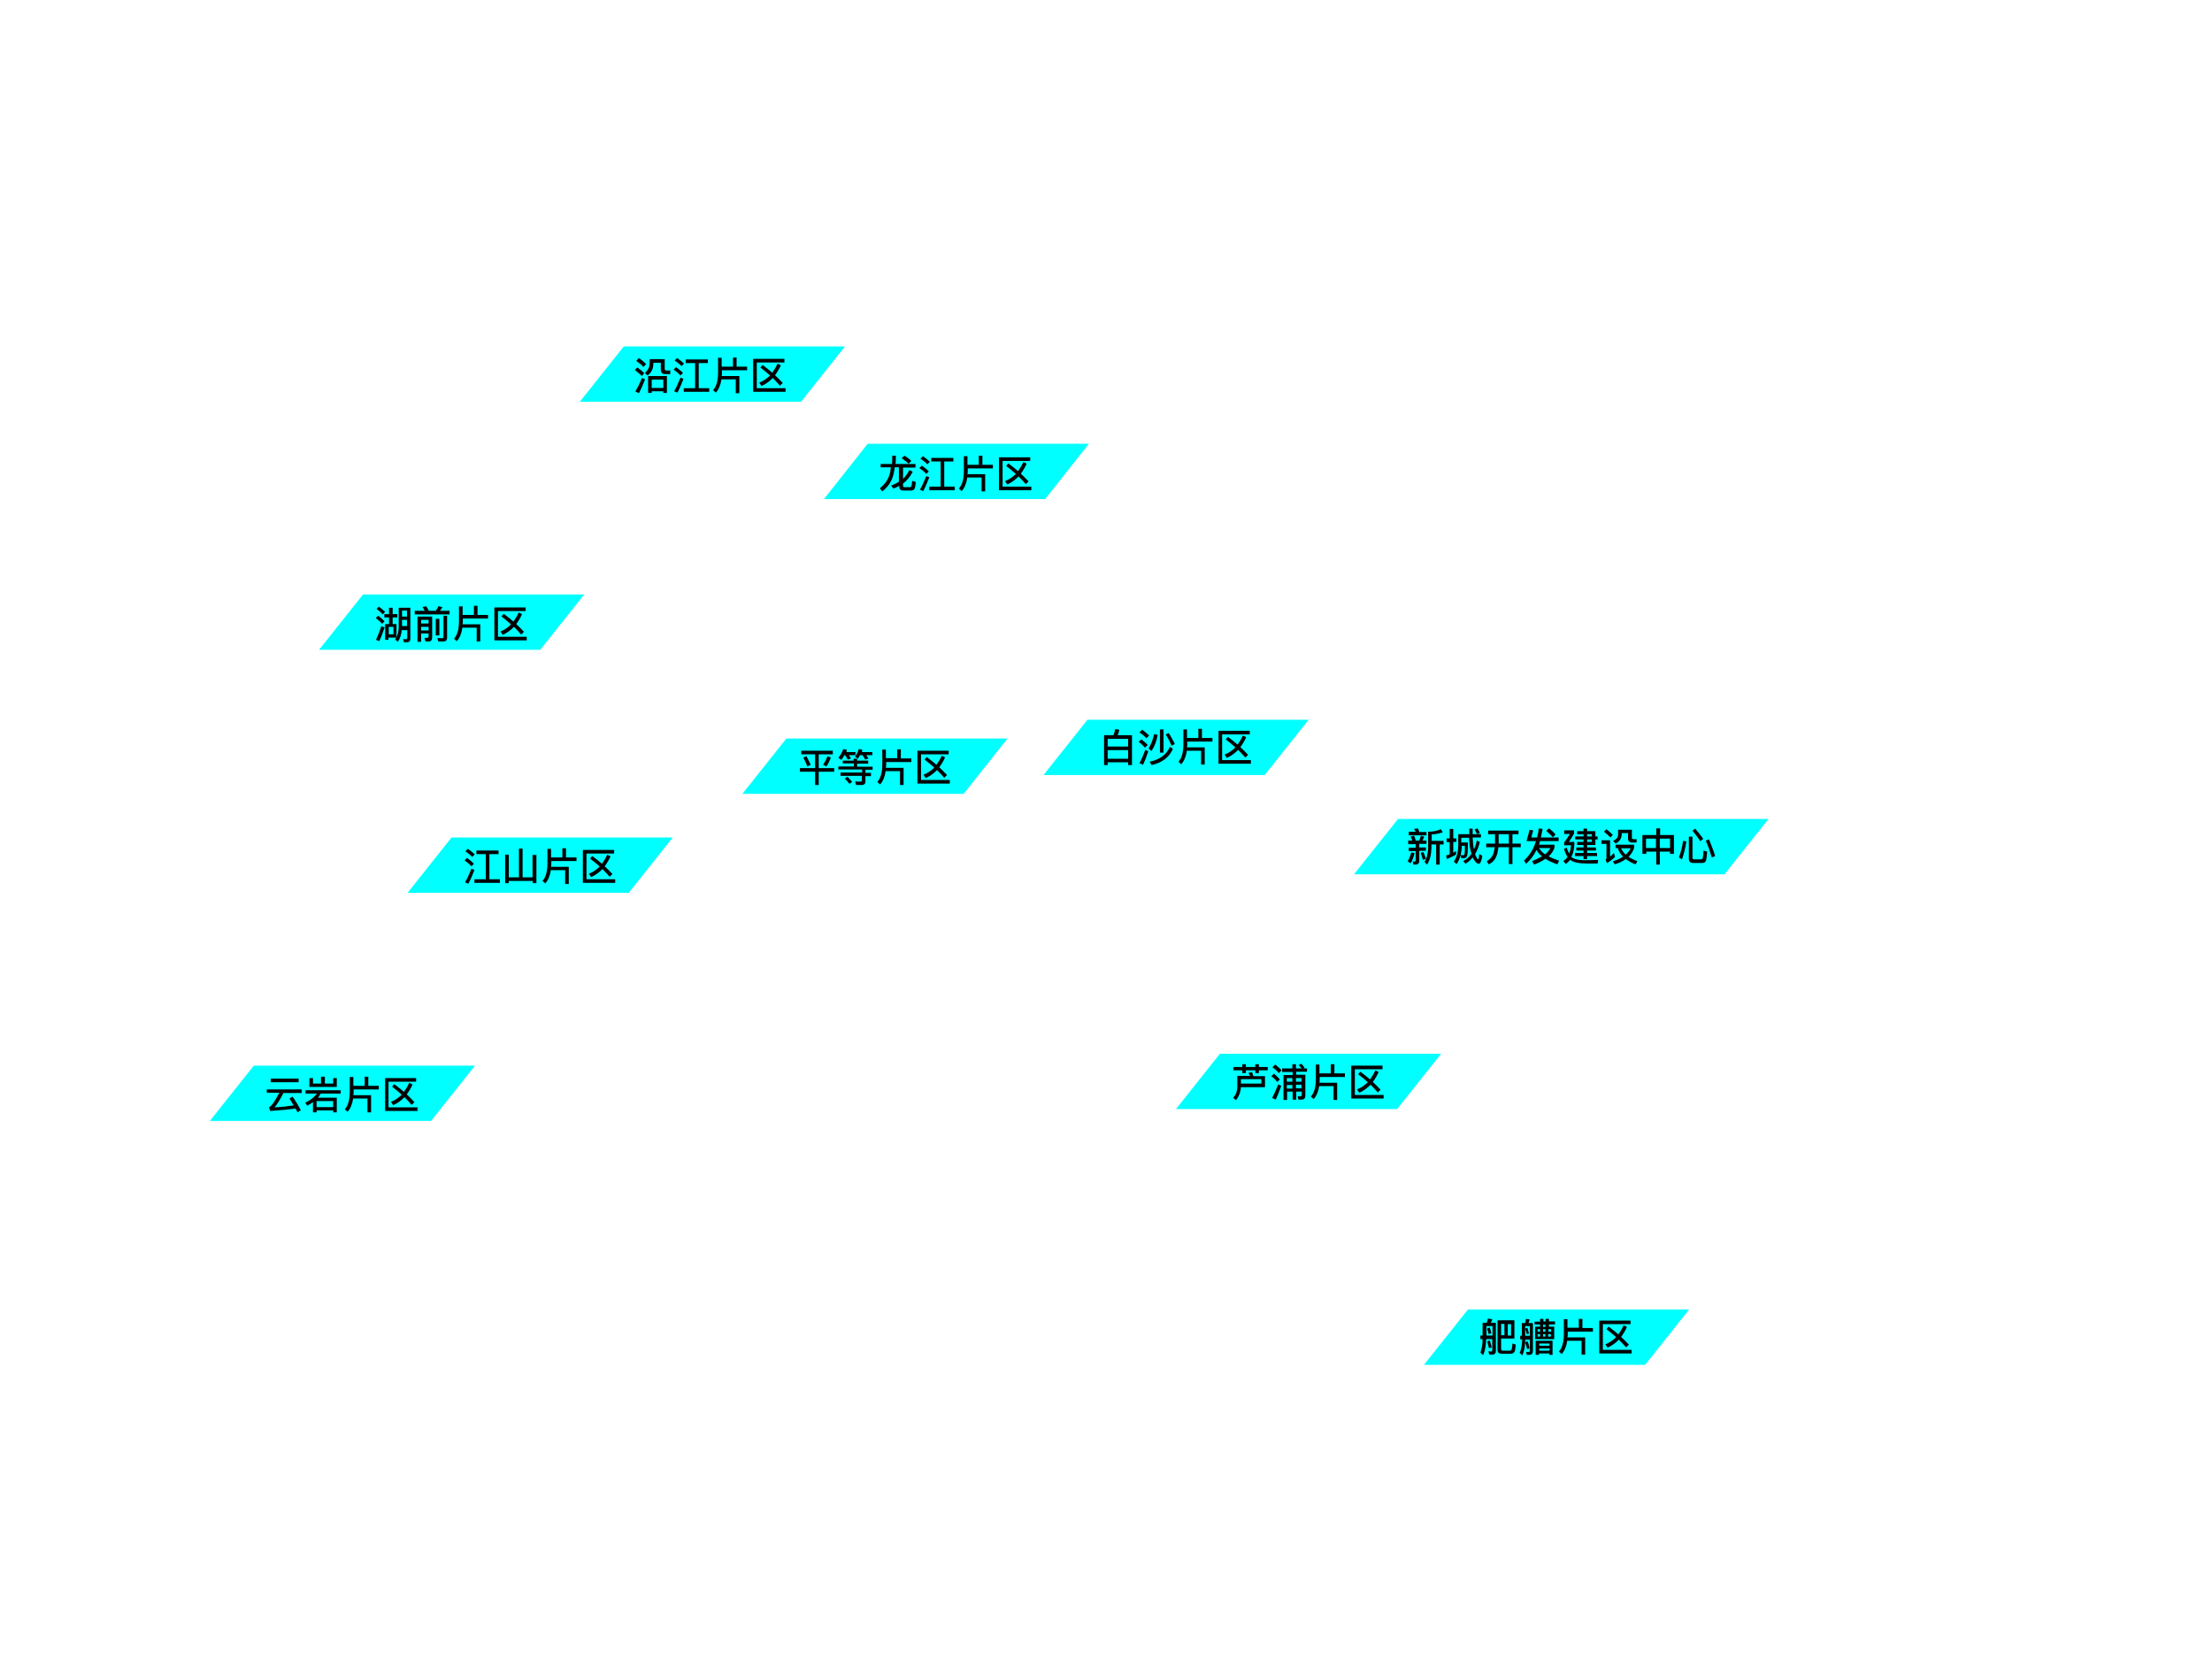 <?xml version="1.0" encoding="utf-8"?>
<!-- Generator: Adobe Illustrator 17.0.0, SVG Export Plug-In . SVG Version: 6.00 Build 0)  -->
<!DOCTYPE svg PUBLIC "-//W3C//DTD SVG 1.1//EN" "http://www.w3.org/Graphics/SVG/1.1/DTD/svg11.dtd">
<svg version="1.1" id="图层_1" xmlns="http://www.w3.org/2000/svg" xmlns:xlink="http://www.w3.org/1999/xlink" x="0px" y="0px"
	 preserveAspectRatio="none" viewBox="0 0 800 600" style="enable-background:new 0 0 800 600;" xml:space="preserve">
	<g>
		<g>
			<polygon style="fill:#00FFFF;" points="289.7,145.3 209.7,145.3 225.6,125.3 305.6,125.3 			"/>
		</g>
		<g>
			<polygon style="fill:#00FFFF;" points="195.4,235 115.4,235 131.3,215 211.3,215 			"/>
		</g>
		<g>
			<polygon style="fill:#00FFFF;" points="378,180.5 298,180.5 313.8,160.5 393.8,160.5 			"/>
		</g>
		<g>
			<polygon style="fill:#00FFFF;" points="227.4,322.9 147.4,322.9 163.3,302.9 243.3,302.9 			"/>
		</g>
		<g>
			<polygon style="fill:#00FFFF;" points="348.5,287.1 268.5,287.1 284.4,267.1 364.4,267.1 			"/>
		</g>
		<g>
			<polygon style="fill:#00FFFF;" points="457.4,280.3 377.4,280.3 393.3,260.3 473.3,260.3 			"/>
		</g>
		<g>
			<polygon style="fill:#00FFFF;" points="155.9,405.4 75.9,405.4 91.8,385.4 171.8,385.4 			"/>
		</g>
		<g>
			<polygon style="fill:#00FFFF;" points="505.3,401.1 425.3,401.1 441.2,381.1 521.2,381.1 			"/>
		</g>
		<g>
			<polygon style="fill:#00FFFF;" points="595,493.6 515,493.6 530.9,473.6 610.9,473.6 			"/>
		</g>
		<g>
			<path d="M136.8,222.7c0.8,0.6,1.6,1.3,2.3,2l-0.9,0.9c-0.5-0.6-1.3-1.3-2.3-2.1L136.8,222.7z M139.1,226.9
				c-0.6,1.8-1.2,3.4-1.9,5l-1.2-0.5c0.7-1.6,1.4-3.3,1.9-4.9L139.1,226.9z M137,219.4c0.8,0.6,1.6,1.2,2.3,1.9l-0.9,0.9
				c-0.5-0.6-1.3-1.3-2.2-2L137,219.4z M145.3,227.6c-0.1,1.8-0.6,3.3-1.4,4.5l-1-0.8c0.2-0.3,0.3-0.5,0.4-0.7h-2.8v0.8h-1.2v-5.7
				h1.4v-2.4h-1.7v-1.2h1.7v-2.3h1.3v2.3h1.7v1.2h-1.7v2.4h1.4v4.8c0.5-1.1,0.8-2.3,0.8-3.8v-6.9h4.2v11.2c0,0.9-0.4,1.3-1.3,1.3h-1
				l-0.3-1.2c0.4,0,0.7,0.1,1,0.1c0.3,0,0.5-0.2,0.5-0.6v-2.7H145.3z M140.6,229.4h1.7v-2.7h-1.7V229.4z M147.2,223v-2.2h-1.8v2.2
				H147.2z M145.4,224.2v2.2h1.8v-2.2H145.4z"/>
			<path d="M160,219.6c-0.3,0.5-0.5,0.9-0.9,1.3h3.5v1.3h-12.6v-1.3h3.6c-0.2-0.5-0.5-0.9-0.8-1.4l1.4-0.2c0.3,0.5,0.6,1,0.9,1.6
				h2.5c0.4-0.5,0.7-1.1,1-1.7L160,219.6z M153.9,232l-0.4-1.3l1,0c0.3,0,0.5-0.2,0.5-0.7v-0.9h-2.7v3h-1.3V223h5.3v7.4
				c0,1.1-0.4,1.6-1.3,1.6H153.9z M152.3,225.5h2.7v-1.3h-2.7V225.5z M152.3,228h2.7v-1.3h-2.7V228z M157.6,223.8h1.3v6h-1.3V223.8z
				 M158.5,232l-0.3-1.3c0.6,0.1,1.2,0.1,1.7,0.1c0.3,0,0.5-0.2,0.5-0.6v-7.5h1.3v7.9c0,1-0.5,1.4-1.4,1.4H158.5z"/>
			<path d="M167.2,227.2c-0.3,2-1,3.6-2,4.7l-1-0.9c1.2-1.3,1.8-3.5,1.8-6.4v-5.3h1.3v3.1h4.1v-3.3h1.3v3.3h3.8v1.3h-9.1v0.8
				c0,0.3,0,0.7-0.1,1.3h6.4v6.2h-1.3v-5H167.2z"/>
			<path d="M178.9,219.7h11.2v1.3h-10v9.3h10.4v1.3h-11.7V219.7z M182.2,222c1.3,1,2.5,1.9,3.5,2.8c0.7-1,1.4-2.1,1.9-3.3l1.2,0.6
				c-0.6,1.4-1.3,2.5-2.1,3.6c1,0.9,1.9,1.9,2.8,2.8l-1,1c-0.8-0.9-1.7-1.9-2.6-2.8c-1.2,1.2-2.5,2.2-4.1,2.9l-0.8-1.2
				c1.5-0.6,2.8-1.5,3.8-2.6c-1-0.9-2.2-1.9-3.5-2.9L182.2,222z"/>
		</g>
		<g>
			<path d="M96.5,394h12.6v1.3h-6.6c-1.2,2.4-2.3,4.1-3.2,5.2c2.3-0.1,4.5-0.4,6.9-0.7c-0.5-0.8-1-1.7-1.5-2.5l1.1-0.7
				c1.3,1.8,2.2,3.5,3,4.9l-1.2,0.8c-0.3-0.6-0.5-1.1-0.7-1.4c-2.8,0.4-5.9,0.7-9.2,0.9l-0.4-1.4c0.1,0,0.3-0.1,0.3-0.1
				c0.9-0.6,2-2.4,3.4-5.1h-4.5V394z M97.9,390.1h10.1v1.3H97.9V390.1z"/>
			<path d="M114.5,401.6v0.7h-1.3v-3.7c-0.7,0.5-1.4,0.9-2.1,1.3l-0.7-1.1c1.9-0.9,3.3-2,4.2-3.3h-4.1v-1.2h12.7v1.2H116
				c-0.3,0.5-0.6,1-1,1.5h6.8v5.3h-1.3v-0.7H114.5z M116.2,389.4h1.3v2.5h3v-2h1.3v3.2h-9.9v-3.2h1.3v2h2.9V389.4z M120.5,400.4
				v-2.2h-6v2.2H120.5z"/>
			<path d="M127.7,397.4c-0.3,2-1,3.6-2,4.7l-1-0.9c1.2-1.3,1.8-3.5,1.8-6.4v-5.3h1.3v3.2h4.1v-3.3h1.3v3.3h3.8v1.3h-9.1v0.8
				c0,0.3,0,0.7-0.1,1.3h6.4v6.2h-1.3v-5H127.7z"/>
			<path d="M139.3,389.9h11.2v1.3h-10v9.3H151v1.3h-11.7V389.9z M142.6,392.1c1.3,1,2.5,1.9,3.5,2.8c0.7-1,1.4-2.1,1.9-3.3l1.2,0.6
				c-0.6,1.4-1.3,2.5-2.1,3.6c1,0.9,1.9,1.9,2.8,2.8l-1,1c-0.8-0.9-1.7-1.9-2.6-2.8c-1.2,1.2-2.5,2.2-4.1,2.9l-0.8-1.2
				c1.5-0.6,2.8-1.5,3.9-2.6c-1-0.9-2.2-1.9-3.5-2.9L142.6,392.1z"/>
		</g>
		<g>
			<path d="M168.9,310.3c1,0.7,1.9,1.4,2.5,2.1l-0.9,0.9c-0.6-0.7-1.4-1.4-2.5-2.1L168.9,310.3z M171.6,314.6
				c-0.7,1.8-1.4,3.5-2.2,5l-1.2-0.5c0.9-1.5,1.6-3.2,2.3-4.9L171.6,314.6z M169.2,307c1,0.7,1.8,1.3,2.5,2l-0.9,0.9
				c-0.6-0.6-1.4-1.3-2.5-2L169.2,307z M175.7,308.9h-3.4v-1.3h8v1.3H177v9.1h3.8v1.3h-9.2V318h4.1V308.9z"/>
			<path d="M192.7,309.2h1.3v10.2h-1.3v-0.8H184v0.8h-1.3v-10.3h1.3v8.2h3.7v-10.4h1.3v10.4h3.6V309.2z"/>
			<path d="M199.2,314.8c-0.3,2-1,3.6-2,4.7l-1-0.9c1.2-1.3,1.8-3.5,1.8-6.4V307h1.3v3.1h4.1v-3.3h1.3v3.3h3.8v1.3h-9.1v0.8
				c0,0.3,0,0.7-0.1,1.3h6.4v6.2h-1.3v-5H199.2z"/>
			<path d="M210.9,307.4h11.2v1.3h-10v9.3h10.4v1.3h-11.7V307.4z M214.2,309.6c1.3,1,2.5,1.9,3.5,2.8c0.7-1,1.4-2.1,1.9-3.3l1.2,0.6
				c-0.6,1.4-1.3,2.5-2.1,3.6c1,0.9,1.9,1.9,2.8,2.8l-1,1c-0.8-0.9-1.7-1.9-2.6-2.8c-1.2,1.2-2.5,2.2-4.1,2.9l-0.8-1.2
				c1.5-0.6,2.8-1.5,3.9-2.6c-1-0.9-2.2-1.9-3.5-2.9L214.2,309.6z"/>
		</g>
		<g>
			<path d="M230.5,132.9c1,0.7,1.9,1.4,2.5,2.1l-0.9,1c-0.6-0.7-1.5-1.4-2.5-2.2L230.5,132.9z M233.3,137.2c-0.7,1.8-1.4,3.4-2.2,5
				l-1.3-0.6c0.9-1.6,1.7-3.2,2.4-4.9L233.3,137.2z M231.1,129.5c1,0.7,1.9,1.5,2.6,2.2l-1,1c-0.6-0.7-1.5-1.4-2.6-2.2L231.1,129.5z
				 M240.4,129.9v3.5c0,0.4,0.2,0.6,0.6,0.6h1.4v1.3h-1.8c-1,0-1.6-0.5-1.6-1.5v-2.6h-2.7c0,0.9-0.1,1.8-0.4,2.5
				c-0.3,0.7-0.9,1.5-1.7,2.1l-1-0.9c0.8-0.7,1.3-1.4,1.5-2c0.2-0.6,0.3-1.6,0.3-3H240.4z M241.2,136v6.1h-1.3v-0.6h-4.2v0.6h-1.3
				V136H241.2z M235.7,140.3h4.2v-3h-4.2V140.3z"/>
			<path d="M244.5,132.8c1,0.7,1.9,1.4,2.5,2.1l-0.9,0.9c-0.6-0.7-1.4-1.4-2.5-2.1L244.5,132.8z M247.2,137c-0.7,1.8-1.4,3.5-2.2,5
				l-1.2-0.5c0.9-1.5,1.6-3.2,2.3-4.9L247.2,137z M244.9,129.5c1,0.7,1.8,1.3,2.5,2l-0.9,0.9c-0.6-0.6-1.4-1.3-2.5-2L244.9,129.5z
				 M251.4,131.3H248v-1.3h8v1.3h-3.3v9.1h3.8v1.3h-9.2v-1.3h4.1V131.3z"/>
			<path d="M260.9,137.3c-0.3,2-1,3.6-2,4.7l-1-0.9c1.2-1.3,1.8-3.5,1.8-6.4v-5.3h1.3v3.2h4.1v-3.3h1.3v3.3h3.8v1.3h-9.1v0.8
				c0,0.3,0,0.7-0.1,1.3h6.4v6.2h-1.3v-5H260.9z"/>
			<path d="M272.5,129.8h11.2v1.3h-10v9.3h10.4v1.3h-11.7V129.8z M275.8,132c1.3,1,2.5,1.9,3.5,2.8c0.7-1,1.4-2.1,1.9-3.3l1.2,0.6
				c-0.6,1.4-1.3,2.5-2.1,3.6c1,0.9,1.9,1.9,2.8,2.8l-1,1c-0.8-0.9-1.7-1.9-2.6-2.8c-1.2,1.2-2.5,2.2-4.1,2.9l-0.8-1.2
				c1.5-0.6,2.8-1.5,3.9-2.6c-1-0.9-2.2-1.9-3.5-2.9L275.8,132z"/>
		</g>
		<g>
			<path d="M318.7,167.8h3.9c0.1-1,0.1-2,0.1-3h1.3c0,0.9,0,1.9-0.1,3h7.2v1.3h-4.5v4.1c0.9-0.9,1.7-2,2.3-3.2l1.2,0.6
				c-0.9,1.8-2.1,3.2-3.5,4.3v0.7c0,0.4,0.2,0.6,0.5,0.6h2c0.2,0,0.4-0.1,0.5-0.3c0.1-0.2,0.2-0.9,0.3-2l1.3,0.4
				c-0.1,1.5-0.3,2.4-0.6,2.7c-0.3,0.3-0.6,0.4-1.2,0.4h-2.7c-1,0-1.5-0.5-1.5-1.6v-0.1c-0.6,0.4-1.3,0.7-2.1,1l-0.8-1.1
				c1.1-0.4,2-0.8,2.8-1.4v-5.2h-1.5c-0.1,1-0.3,1.8-0.5,2.7c-0.6,2.4-1.9,4.4-4,6l-0.9-1.1c1.8-1.4,3-3.1,3.6-5.2
				c0.2-0.8,0.3-1.6,0.4-2.4h-3.7V167.8z M327.1,164.8c1,0.6,1.8,1.2,2.5,1.9l-1,1c-0.6-0.6-1.4-1.2-2.5-2L327.1,164.8z"/>
			<path d="M333.4,168.4c1,0.7,1.9,1.4,2.5,2.1l-0.9,0.9c-0.6-0.7-1.4-1.4-2.5-2.1L333.4,168.4z M336.1,172.6
				c-0.7,1.8-1.4,3.5-2.2,5l-1.2-0.5c0.9-1.5,1.6-3.2,2.3-4.9L336.1,172.6z M333.8,165c1,0.7,1.8,1.3,2.5,2l-0.9,0.9
				c-0.6-0.6-1.4-1.3-2.5-2L333.8,165z M340.2,166.9h-3.4v-1.3h8v1.3h-3.3v9.1h3.8v1.3h-9.2V176h4.1V166.9z"/>
			<path d="M349.8,172.9c-0.3,2-1,3.6-2,4.7l-1-0.9c1.2-1.3,1.8-3.5,1.8-6.4V165h1.3v3.1h4.1v-3.3h1.3v3.3h3.8v1.3H350v0.8
				c0,0.3,0,0.7-0.1,1.3h6.4v6.2H355v-5H349.8z"/>
			<path d="M361.4,165.4h11.2v1.3h-10v9.3h10.4v1.3h-11.7V165.4z M364.7,167.6c1.3,1,2.5,1.9,3.5,2.8c0.7-1,1.4-2.1,1.9-3.3l1.2,0.6
				c-0.6,1.4-1.3,2.5-2.1,3.6c1,0.9,1.9,1.9,2.8,2.8l-1,1c-0.8-0.9-1.7-1.9-2.6-2.8c-1.2,1.2-2.5,2.2-4.1,2.9l-0.8-1.2
				c1.5-0.6,2.8-1.5,3.9-2.6c-1-0.9-2.2-1.9-3.5-2.9L364.7,167.6z"/>
		</g>
		<g>
			<path d="M289.8,271.5h11.4v1.3h-5.1v5h5.6v1.3h-5.6v4.8h-1.3v-4.8h-5.5v-1.3h5.5v-5h-5V271.5z M291.7,273.5c0.5,1,1,2,1.5,3.1
				l-1.2,0.6c-0.5-1.2-0.9-2.2-1.5-3.2L291.7,273.5z M300.5,274c-0.4,1-0.9,2.1-1.6,3.2l-1.2-0.6c0.7-1.1,1.2-2.1,1.6-3.1L300.5,274
				z"/>
			<path d="M305.4,273.1c-0.3,0.6-0.7,1.2-1.1,1.7l-1.1-0.7c0.8-1,1.4-2.1,1.8-3.2l1.3,0.3c0,0.1-0.1,0.2-0.1,0.4
				c-0.1,0.2-0.1,0.3-0.1,0.4h3.3v1.1H307c0.3,0.4,0.5,0.8,0.8,1.2l-1.2,0.4c-0.3-0.6-0.6-1.1-1-1.6H305.4z M304.7,275.1h4v-0.7h1.3
				v0.7h4v1.1h-4v1.1h5.6v1.1h-2.6v1.1h2v1.2h-2v1.9c0,0.9-0.5,1.3-1.4,1.3h-2l-0.3-1.3c0.8,0.1,1.4,0.1,1.8,0.1
				c0.4,0,0.6-0.2,0.6-0.5v-1.6H304v-1.2h7.8v-1.1h-8.6v-1.1h5.6v-1.1h-4V275.1z M306.5,280.9c0.7,0.7,1.3,1.4,1.7,1.9l-1,0.7
				c-0.4-0.6-1-1.3-1.7-1.9L306.5,280.9z M311.1,273c-0.3,0.6-0.6,1-0.8,1.4l-1.1-0.7c0.6-0.8,1.1-1.8,1.4-2.8l1.3,0.3l-0.2,0.8h3.8
				v1.1h-2.2c0.3,0.4,0.5,0.8,0.8,1.2l-1.2,0.4c-0.3-0.6-0.6-1.1-1-1.6H311.1z"/>
			<path d="M320.3,279c-0.3,2-1,3.6-2,4.7l-1-0.9c1.2-1.3,1.8-3.5,1.8-6.4v-5.3h1.3v3.1h4.1V271h1.3v3.3h3.8v1.3h-9.1v0.8
				c0,0.3,0,0.7-0.1,1.3h6.4v6.2h-1.3v-5H320.3z"/>
			<path d="M331.9,271.5h11.2v1.3h-10v9.3h10.4v1.3h-11.7V271.5z M335.2,273.8c1.3,1,2.5,1.9,3.5,2.8c0.7-1,1.4-2.1,1.9-3.3l1.2,0.6
				c-0.6,1.4-1.3,2.5-2.1,3.6c1,0.9,1.9,1.9,2.8,2.8l-1,1c-0.8-0.9-1.7-1.9-2.6-2.8c-1.2,1.2-2.5,2.2-4.1,2.9l-0.8-1.2
				c1.5-0.6,2.8-1.5,3.9-2.6c-1-0.9-2.2-1.9-3.5-2.9L335.2,273.8z"/>
		</g>
		<g>
			<path d="M409.4,265.9v10.8H408v-1h-7.4v1h-1.3v-10.8h3.4c0.3-0.7,0.5-1.5,0.6-2.2l1.5,0.2c-0.1,0.7-0.3,1.4-0.6,2H409.4z
				 M400.6,270h7.4v-2.8h-7.4V270z M400.6,274.4h7.4v-3.1h-7.4V274.4z"/>
			<path d="M412.8,267.4c0.9,0.7,1.6,1.3,2.3,2l-1,1c-0.6-0.7-1.3-1.4-2.3-2.1L412.8,267.4z M415.3,271.7c-0.6,1.8-1.2,3.4-1.9,4.9
				l-1.3-0.6c0.8-1.5,1.5-3.1,2.1-4.8L415.3,271.7z M413.1,263.9c0.9,0.7,1.8,1.4,2.5,2.1l-1,1c-0.6-0.7-1.4-1.4-2.5-2.1
				L413.1,263.9z M418.7,265.8c-0.5,2.6-1.3,4.5-2.3,5.8l-1-0.9c0.9-1.5,1.6-3.2,2-5.2L418.7,265.8z M424.2,270.8
				c-1.3,3.1-3.9,5-7.7,5.9l-0.7-1.2c3.7-0.8,6.1-2.6,7.3-5.4L424.2,270.8z M419.5,263.8h1.3v8.4h-1.3V263.8z M422.7,265.1
				c0.7,1.2,1.5,2.5,2.2,4l-1.2,0.6c-0.6-1.5-1.3-2.8-2.1-4.1L422.7,265.1z"/>
			<path d="M429.2,271.7c-0.3,2-1,3.6-2,4.7l-1-0.9c1.2-1.3,1.8-3.5,1.8-6.4v-5.3h1.3v3.1h4.1v-3.3h1.3v3.3h3.8v1.3h-9.1v0.8
				c0,0.3,0,0.7-0.1,1.3h6.4v6.2h-1.3v-5H429.2z"/>
			<path d="M440.8,264.3H452v1.3h-10v9.3h10.4v1.3h-11.7V264.3z M444.1,266.5c1.3,1,2.5,1.9,3.5,2.8c0.7-1,1.4-2.1,1.9-3.3l1.2,0.6
				c-0.6,1.4-1.3,2.5-2.1,3.6c1,0.9,1.9,1.9,2.8,2.8l-1,1c-0.8-0.9-1.7-1.9-2.6-2.8c-1.2,1.2-2.5,2.2-4.1,2.9l-0.8-1.2
				c1.5-0.6,2.8-1.5,3.9-2.6c-1-0.9-2.2-1.9-3.5-2.9L444.1,266.5z"/>
		</g>
		<g>
			<polygon style="fill:#00FFFF;" points="623.7,316.2 489.7,316.2 505.6,296.2 639.6,296.2 			"/>
		</g>
		<g>
			<path d="M511.6,308.5c-0.3,1.4-0.8,2.7-1.4,3.7l-1.1-0.7c0.6-1,1-2.1,1.3-3.2L511.6,308.5z M509.3,304h1.5
				c-0.2-0.5-0.4-1-0.6-1.4l1.2-0.4c0.3,0.6,0.5,1.2,0.6,1.8h1.3c0.2-0.6,0.4-1.2,0.6-1.8l1.2,0.4c-0.2,0.5-0.4,0.9-0.6,1.4h1.4v1.2
				h-2.6v1.3h2.4v1.2h-2.4v3.7c0,0.8-0.5,1.3-1.4,1.3h-0.7l-0.3-1.2c0.2,0.1,0.4,0.1,0.6,0.1c0.3,0,0.5-0.1,0.5-0.4v-3.4h-2.5v-1.2
				h2.5v-1.3h-2.7V304z M509.5,300.8h2.5c-0.2-0.4-0.4-0.7-0.6-1l1.4-0.2c0.2,0.4,0.4,0.8,0.5,1.3h2.6v1.2h-6.4V300.8z M514.8,308.2
				c0.4,0.9,0.7,1.7,0.9,2.4l-1.1,0.4c-0.2-0.9-0.5-1.7-0.8-2.6L514.8,308.2z M521.8,301c-1.2,0.4-2.5,0.7-4,0.8v2.3h4.3v1.3h-1.4
				v7.3h-1.3v-7.3h-1.7v1.4c-0.1,2.5-0.6,4.4-1.6,5.9l-0.9-1c0.8-1.2,1.2-2.8,1.3-4.9v-6c1.7,0,3.2-0.3,4.6-0.9L521.8,301z"/>
			<path d="M523.2,303.2h1.1v-3.4h1.3v3.4h1.1v1.3h-1.1v3.9l1-0.6v1.3c-1.1,0.6-2.2,1.1-3.3,1.6l-0.3-1.3c0.4-0.1,0.8-0.2,1.3-0.4
				v-4.4h-1.1V303.2z M528.7,305.8c-0.1,2.8-0.7,5-1.9,6.7l-1-0.9c1-1.4,1.6-3.4,1.6-5.9v-4h4c0-0.4,0-1.1,0-2h1.2c0,0.7,0,1.4,0,2
				h3v1.2h-3c0.1,1.7,0.2,3,0.4,3.9l0.1,0.4c0.4-1,0.8-2,1-3.2l1.1,0.5c-0.4,1.7-1,3.2-1.7,4.4c0.1,0.4,0.2,0.7,0.4,1
				c0.3,0.6,0.6,0.9,0.7,0.9c0.1,0,0.3-0.6,0.4-1.9l1.1,0.6c-0.3,1.9-0.7,2.9-1.3,2.9c-0.5,0-1-0.4-1.6-1.3c-0.2-0.3-0.4-0.6-0.6-1
				c-0.8,1-1.6,1.7-2.6,2.3l-0.8-1c1.2-0.6,2.2-1.5,3-2.6c-0.1-0.3-0.2-0.8-0.4-1.4c-0.3-1.2-0.4-2.6-0.5-4.4h-2.8v1.7h2.4
				c0,2.6-0.1,4.2-0.3,4.8c-0.2,0.6-0.6,0.8-1.2,0.9h-0.9l-0.3-1.1h1c0.3,0,0.4-0.2,0.5-0.6c0.1-0.4,0.1-1.3,0.1-2.8H528.7z
				 M534.3,299.6c0.4,0.5,0.7,1.1,0.9,1.7l-1,0.4c-0.3-0.7-0.6-1.2-0.9-1.7L534.3,299.6z"/>
			<path d="M538.2,300.4h11v1.3h-2.2v3.4h3v1.3h-3v6.1h-1.3v-6.1h-3.8c-0.1,1.4-0.4,2.6-0.8,3.5c-0.5,1.2-1.4,2.1-2.7,2.7l-0.7-1.1
				c1.1-0.7,1.9-1.5,2.3-2.5c0.3-0.7,0.4-1.6,0.6-2.6h-3.1v-1.3h3.2l0-0.3v-3.1h-2.5V300.4z M542,301.7v3.2l0,0.2h3.7v-3.4H542z"/>
			<path d="M552.1,304.2l1.1-4.1l1.3,0.2l-0.7,2.6h2.1c0.3-1,0.5-2.1,0.6-3.3l1.4,0.2c-0.2,1.1-0.4,2.1-0.6,3.1h6.4v1.3h-6.7
				c0,0.1-0.2,0.5-0.4,1.3h5.6v1.1c-0.4,1.2-1.1,2.2-2.1,3.1c1.1,0.6,2.3,1.1,3.8,1.6l-0.7,1.3c-1.7-0.6-3.1-1.3-4.3-2
				c-1.1,0.8-2.5,1.5-4.1,2.1l-0.7-1.3c1.4-0.5,2.6-1.1,3.6-1.7c-0.9-0.7-1.6-1.5-2-2.3c-1,2.1-2.3,3.7-3.8,5l-0.7-1.2
				c1.9-1.7,3.4-4,4.3-7H552.1z M556.6,306.7c0.5,0.8,1.2,1.6,2.2,2.3c0.9-0.7,1.5-1.5,1.9-2.3H556.6z M560.2,299.6
				c1,0.7,1.8,1.5,2.4,2.2l-1,1c-0.6-0.7-1.4-1.5-2.4-2.3L560.2,299.6z"/>
			<path d="M578,311l-0.2,1.3h-4.1c-2.6,0-4.4-0.4-5.5-1.1c-0.1-0.1-0.2-0.2-0.3-0.3c-0.4,0.6-1,1.1-1.6,1.6l-0.9-1.1
				c0.6-0.4,1.1-0.9,1.5-1.5c-0.5-0.8-0.9-1.7-1.3-2.9l1.1-0.4c0.2,0.9,0.5,1.6,0.8,2.1c0.4-0.9,0.6-1.9,0.7-3h-2.5v-1
				c0.7-0.9,1.4-2,2.1-3.1h-2.1v-1.3h3.6v1.1c-0.6,1.2-1.3,2.2-1.9,3.1h2v0.8c-0.1,1.8-0.4,3.3-1.1,4.6c0.2,0.2,0.4,0.3,0.5,0.4
				c0.9,0.5,2.3,0.8,4.1,0.8C574.4,311.1,576.1,311.1,578,311z M577,305.6h-3v0.9h3.2v1.1H574v0.9h3.6v1.1H574v1.1h-1.3v-1.1h-3.1
				v-1.1h3.1v-0.9h-2.6v-1.1h2.6v-0.9h-2.3v-1.1h2.3v-0.9h-3v-1.1h3v-0.8h-2.3v-1.1h2.3v-0.9h1.3v0.9h3v1.9h0.8v1.1H577V305.6z
				 M574,301.7v0.8h1.7v-0.8H574z M574,303.6v0.9h1.7v-0.9H574z"/>
			<path d="M579.2,303.9h3.1v5.9c0.4-0.3,0.9-0.7,1.4-1.3l0.4,1.4c-0.9,0.9-1.9,1.6-2.9,2.3l-0.5-1.2c0.2-0.2,0.3-0.5,0.3-0.7v-5.1
				h-1.8V303.9z M581,299.9c0.9,0.7,1.7,1.4,2.3,2.1l-0.9,0.9c-0.5-0.6-1.3-1.3-2.3-2.1L581,299.9z M584.2,305.5h6.8v1.2
				c-0.4,1.2-1.1,2.3-2,3.2c0.9,0.6,2,1.1,3.2,1.6l-0.7,1.1c-1.4-0.5-2.5-1.2-3.5-1.9c-1.1,0.8-2.4,1.4-4,1.9l-0.7-1.1
				c1.5-0.4,2.7-1,3.7-1.7c-1-0.9-1.6-2-1.9-3.1h-0.8V305.5z M585.2,300.1h5v2.9c0,0.3,0.2,0.5,0.5,0.5h1.2v1.2h-1.6
				c-1,0-1.5-0.5-1.5-1.4v-2h-2.3v0.4c0,1.5-0.7,2.6-2.2,3.4l-0.9-1c1.2-0.5,1.8-1.3,1.8-2.2V300.1z M586.3,306.8
				c0.3,0.8,0.9,1.6,1.7,2.3c0.8-0.7,1.3-1.5,1.8-2.3H586.3z"/>
			<path d="M599,299.6h1.4v2.4h5v6.8H604V308h-3.7v4.7H599V308h-3.6v0.8H594V302h5V299.6z M595.3,306.7h3.6v-3.4h-3.6V306.7z
				 M600.3,306.7h3.7v-3.4h-3.7V306.7z"/>
			<path d="M609.9,304.3c-0.4,2.5-0.9,4.6-1.6,6.5l-1.1-0.7c0.7-1.8,1.2-3.8,1.5-6L609.9,304.3z M612.4,312.1
				c-1.1,0-1.6-0.5-1.6-1.6v-7.9h1.3v7.6c0,0.4,0.2,0.6,0.7,0.6h2.4c0.3,0,0.5-0.1,0.6-0.4c0.1-0.3,0.3-1.3,0.3-2.8l1.3,0.4
				c-0.1,2-0.3,3.2-0.6,3.6c-0.3,0.4-0.7,0.5-1.3,0.5H612.4z M613.1,299.7c1.2,1.4,2.2,2.7,2.9,3.7l-1.1,0.8
				c-0.7-1.2-1.7-2.4-2.8-3.8L613.1,299.7z M618.1,303.6c0.8,2,1.6,4,2.2,6l-1.2,0.5c-0.7-2.3-1.4-4.4-2.2-6.1L618.1,303.6z"/>
		</g>
		<g>
			<path d="M448.8,393.1c-0.1,1.8-0.7,3.4-1.8,4.8l-1-0.9c1-1.1,1.5-2.4,1.5-4.1v-3.8h4.6c-0.2-0.4-0.4-0.8-0.6-1.1l1.3-0.2
				c0.2,0.4,0.4,0.9,0.5,1.4h4.2v4H448.8z M446.1,385.9h3.2v-1h1.3v1h3.4v-1h1.3v1h3.2v1.2h-3.2v1H454v-1h-3.4v1h-1.3v-1h-3.2V385.9
				z M456.2,390.3h-7.4v1.6h7.4V390.3z"/>
			<path d="M460.8,388.3c0.8,0.7,1.5,1.4,2.1,2.1l-1,0.9c-0.5-0.7-1.2-1.4-2.1-2.1L460.8,388.3z M463.4,392.7c-0.6,1.7-1.3,3.4-2,5
				l-1.3-0.6c0.8-1.6,1.5-3.2,2.2-4.9L463.4,392.7z M461.2,385c0.9,0.7,1.7,1.4,2.3,2.1l-1,1c-0.5-0.7-1.3-1.4-2.3-2.1L461.2,385z
				 M463.6,386.4h3.8v-1.5h1.3v1.5h2c-0.3-0.4-0.6-0.8-1-1.2l0.9-0.5c0.5,0.5,0.9,0.9,1.2,1.4l-0.4,0.3h1.3v1.2h-3.9v1.1h3.3v7.6
				c0,0.9-0.5,1.4-1.4,1.4h-1.1l-0.3-1.2l1,0c0.3,0,0.5-0.2,0.5-0.5v-1.2h-2v2.9h-1.3v-2.9h-2v3h-1.3v-9h3.3v-1.1h-3.8V386.4z
				 M467.4,389.9h-2v1.3h2V389.9z M465.4,392.4v1.3h2v-1.3H465.4z M470.7,391.2v-1.3h-2v1.3H470.7z M470.7,393.6v-1.3h-2v1.3H470.7z
				"/>
			<path d="M477.1,392.8c-0.3,2-1,3.6-2,4.7l-1-0.9c1.2-1.3,1.8-3.5,1.8-6.4V385h1.3v3.2h4.1v-3.3h1.3v3.3h3.8v1.3h-9.1v0.8
				c0,0.3,0,0.7-0.1,1.3h6.4v6.2h-1.3v-5H477.1z"/>
			<path d="M488.8,385.4H500v1.3h-10v9.3h10.4v1.3h-11.7V385.4z M492,387.6c1.3,1,2.5,1.9,3.5,2.8c0.7-1,1.4-2.1,1.9-3.3l1.2,0.6
				c-0.6,1.4-1.3,2.5-2.1,3.6c1,0.9,1.9,1.9,2.8,2.8l-1,1c-0.8-0.9-1.7-1.9-2.6-2.8c-1.2,1.2-2.5,2.2-4.1,2.9l-0.8-1.2
				c1.5-0.6,2.8-1.5,3.9-2.6c-1-0.9-2.2-1.9-3.5-2.9L492,387.6z"/>
		</g>
		<g>
			<path d="M539.7,477.1c-0.1,0.5-0.3,0.9-0.5,1.3h1.8v10.2c0,0.8-0.4,1.3-1.3,1.3h-1.1l-0.3-1.2c0.5,0,0.8,0.1,1,0.1
				c0.3,0,0.4-0.2,0.4-0.6v-3.9h-2.2c-0.1,2.4-0.4,4.3-1.1,5.8l-1-0.9c0.5-1.3,0.8-2.9,0.8-4.9h-0.8V483h0.8v-4.6h1.5
				c0.2-0.4,0.3-0.9,0.4-1.5L539.7,477.1z M537.6,483h2.2v-3.4h-2.2V483z M538.8,484.8c0.2,0.7,0.5,1.6,0.7,2.5l-1,0.3
				c-0.2-0.9-0.4-1.8-0.6-2.5L538.8,484.8z M538.8,480.1c0.2,0.6,0.4,1.3,0.6,2.1l-1,0.3c-0.2-0.8-0.4-1.4-0.6-2L538.8,480.1z
				 M547.7,477.6v6.5h-4.8v3.7c0,0.4,0.2,0.7,0.6,0.7h2.5c0.4,0,0.6-0.2,0.7-0.5c0.1-0.2,0.2-0.9,0.3-2.1l1.2,0.4
				c-0.1,1.1-0.2,1.8-0.3,2.2c-0.2,0.7-0.7,1.1-1.5,1.1h-3.4c-0.9,0-1.4-0.5-1.4-1.4v-10.7H547.7z M544.1,478.8h-1.2v4.1h1.2V478.8z
				 M545.3,483h1.2v-4.1h-1.2V483z"/>
			<path d="M549.7,483.1h0.7v-4.6h1.2c0.1-0.4,0.2-0.9,0.3-1.5l1.3,0.2c-0.1,0.4-0.2,0.9-0.4,1.3h1.6v10.1c0,0.9-0.4,1.4-1.3,1.4
				h-0.9l-0.3-1.1c0.4,0,0.7,0.1,0.9,0.1c0.3,0,0.5-0.2,0.5-0.7v-3.8h-1.7c0,0.2,0,0.5,0,0.9l0.9-0.3c0.3,0.8,0.5,1.6,0.7,2.6
				l-0.9,0.2c-0.2-0.8-0.4-1.7-0.7-2.5c-0.1,2-0.5,3.6-1,4.8l-1-0.9c0.6-1.3,0.9-2.9,0.9-4.9h-0.7V483.1z M553.3,483.1v-3.5h-1.7
				v3.5H553.3z M552.4,480.2c0.2,0.6,0.4,1.3,0.6,2.1l-0.8,0.2c-0.2-0.7-0.4-1.4-0.6-2L552.4,480.2z M555.1,479.8h1.9v-0.8h-2V478h2
				V477h1.2v0.9h0.8V477h1.2v0.9h2.2v1.1h-2.2v0.8h1.9v4.5h-6.9V479.8z M561.5,484.9v5.1h-1.2v-0.5h-3.7v0.5h-1.2v-5.1H561.5z
				 M556.1,481.6h0.9v-0.9h-0.9V481.6z M557,483.4v-0.9h-0.9v0.9H557z M556.7,486.7h3.7v-0.8h-3.7V486.7z M556.7,488.5h3.7v-0.8
				h-3.7V488.5z M558.9,479.1h-0.8v0.8h0.8V479.1z M558.1,480.7v0.9h0.8v-0.9H558.1z M558.9,483.4v-0.9h-0.8v0.9H558.9z M560,480.7
				v0.9h1v-0.9H560z M560.9,483.4v-0.9h-1v0.9H560.9z"/>
			<path d="M566.8,485c-0.3,2-1,3.6-2,4.7l-1-0.9c1.2-1.3,1.8-3.5,1.8-6.4v-5.3h1.3v3.1h4.1V477h1.3v3.3h3.8v1.3H567v0.8
				c0,0.3,0,0.7-0.1,1.3h6.4v6.2H572v-5H566.8z"/>
			<path d="M578.5,477.6h11.2v1.3h-10v9.3h10.4v1.3h-11.7V477.6z M581.8,479.8c1.3,1,2.5,1.9,3.5,2.8c0.7-1,1.4-2.1,1.9-3.3l1.2,0.6
				c-0.6,1.4-1.3,2.5-2.1,3.6c1,0.9,1.9,1.9,2.8,2.8l-1,1c-0.8-0.9-1.7-1.9-2.6-2.8c-1.2,1.2-2.5,2.2-4.1,2.9l-0.8-1.2
				c1.5-0.6,2.8-1.5,3.9-2.6c-1-0.9-2.2-1.9-3.5-2.9L581.8,479.8z"/>
		</g>
	</g>
</svg>
